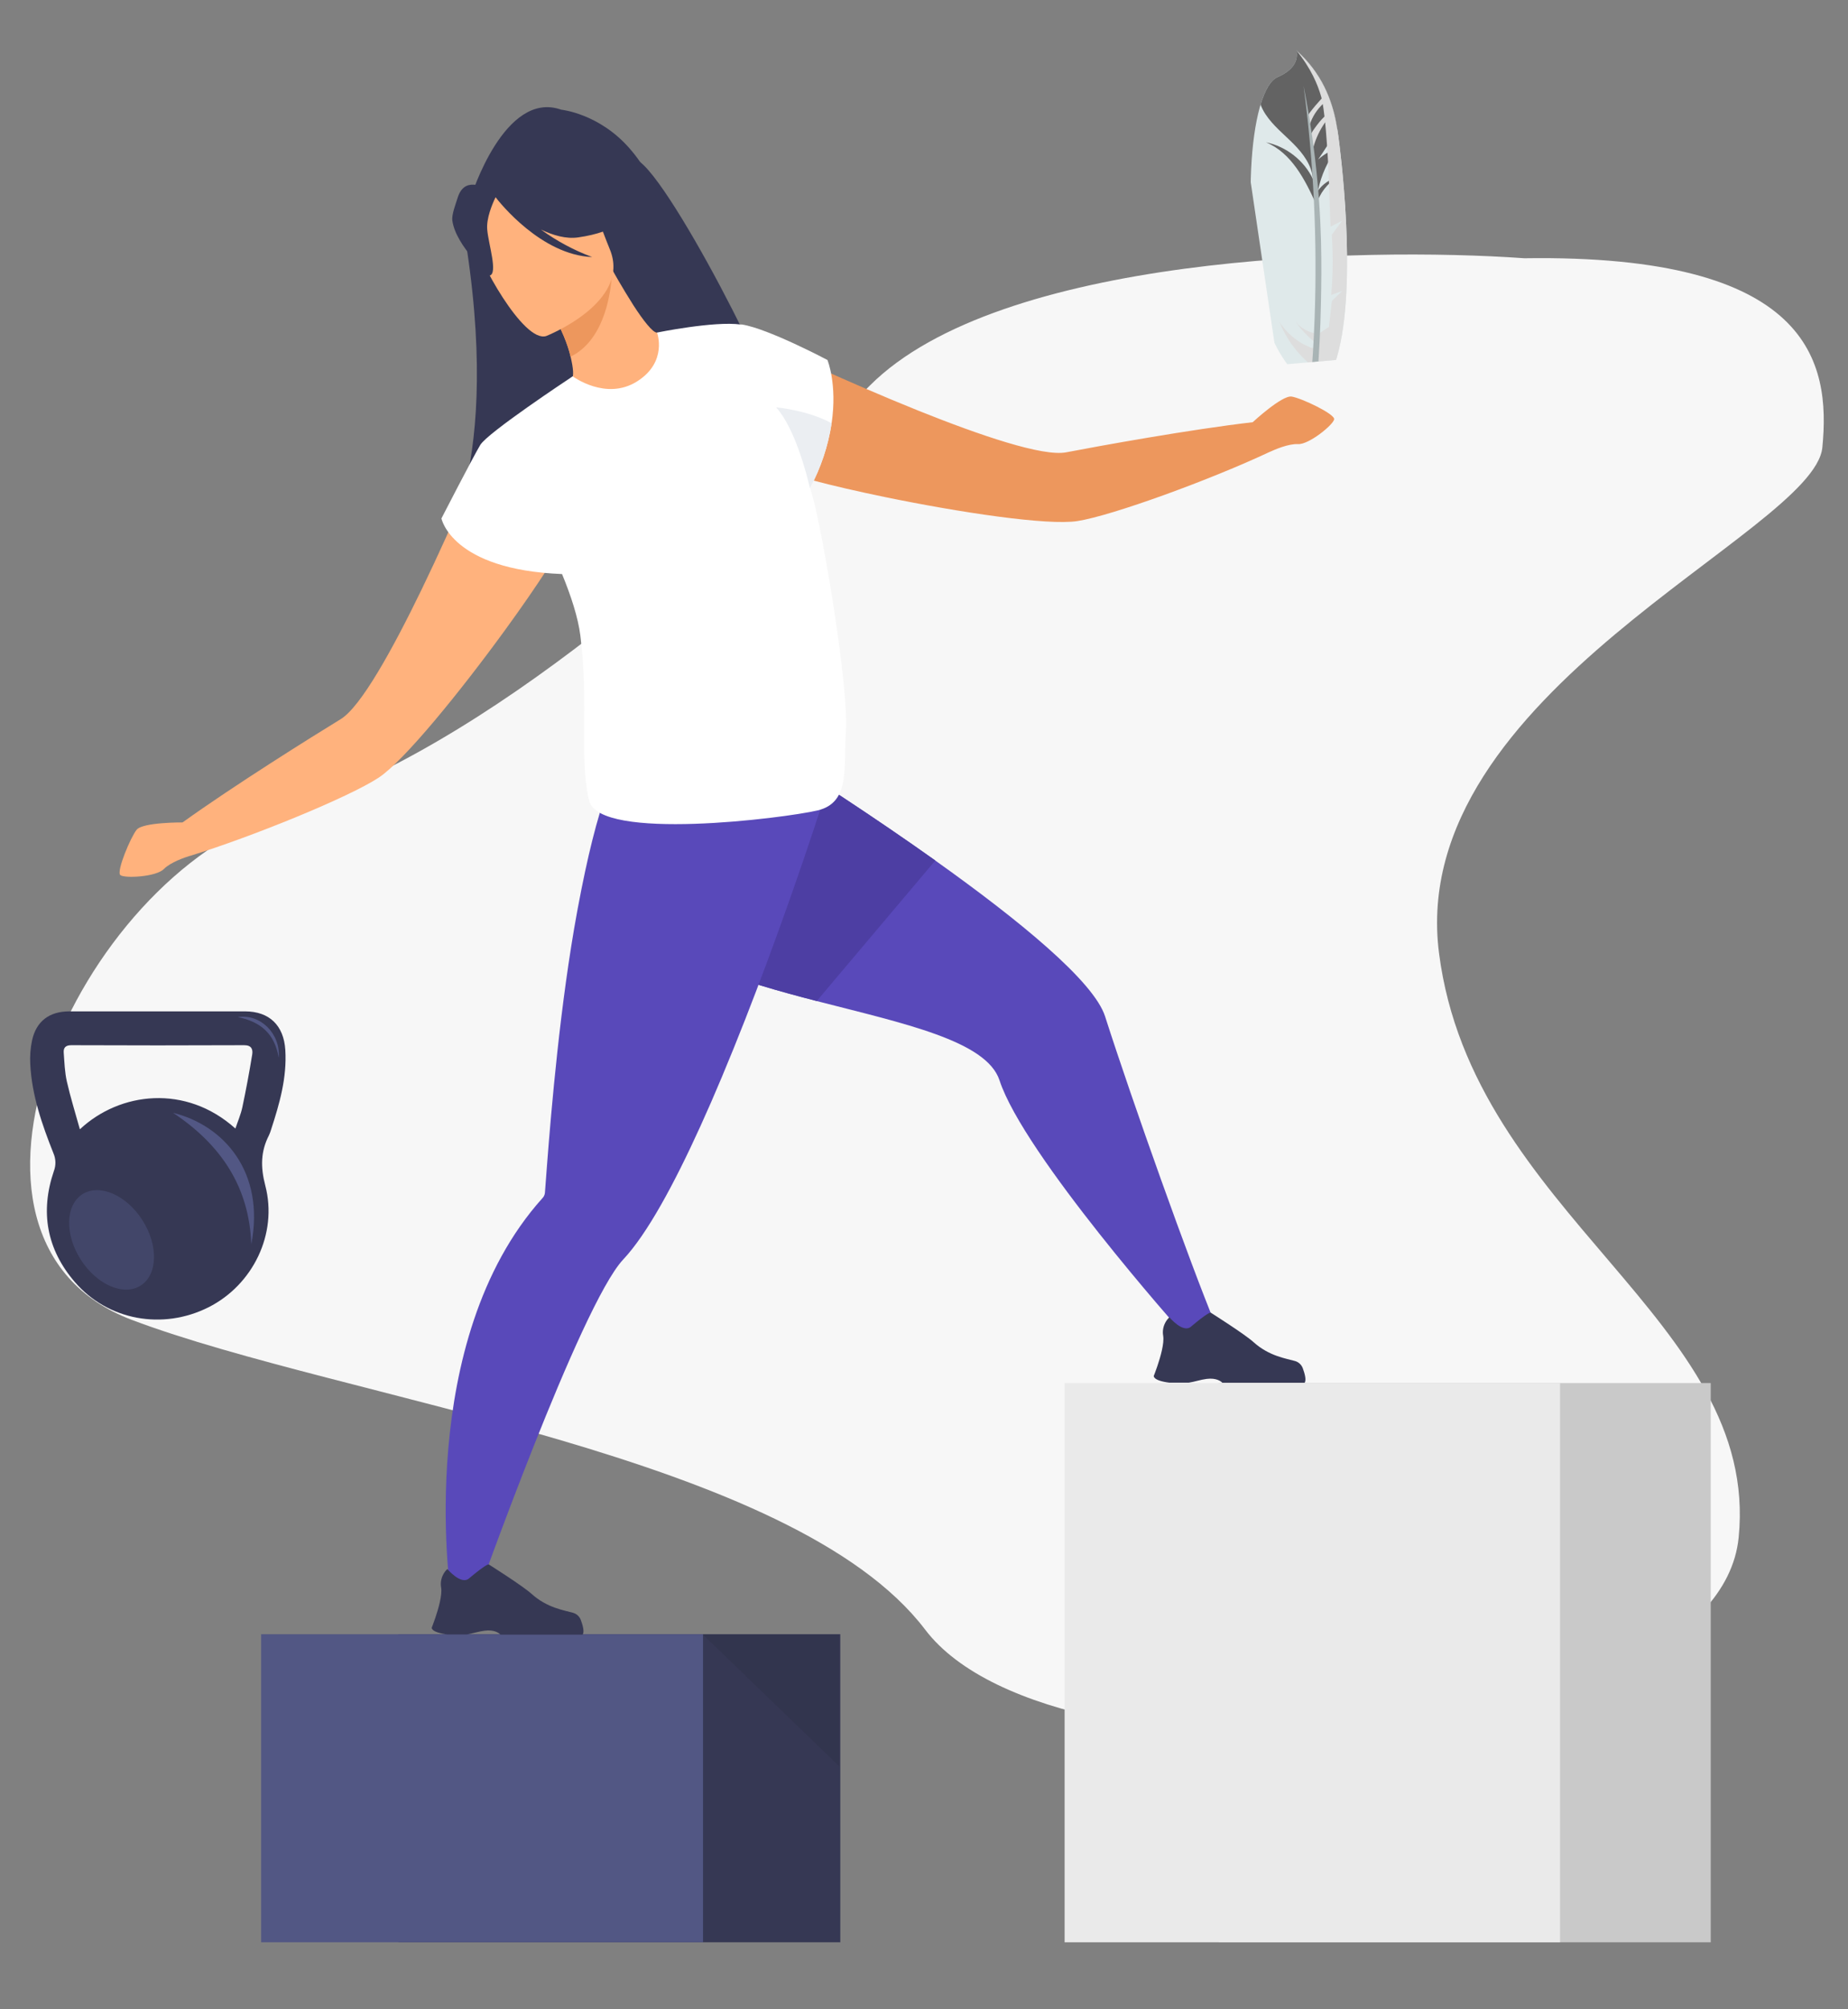 <svg width="552" height="600" viewBox="0 0 552 600" fill="none" xmlns="http://www.w3.org/2000/svg">
<rect x="0" y="0" width="552" height="600" fill="#808080" stroke="none"/>
<path d="M259.838 115.119C298.638 76.319 406.338 73.619 455.338 77.119C540.838 75.829 546.838 108.119 544.338 133.619C541.838 159.119 419.838 206.619 429.838 284.619C439.838 362.619 525.838 394.119 519.338 459.119C512.838 524.119 315.838 538.619 276.338 486.619C236.838 434.619 102.838 418.119 39.338 394.119C-24.162 370.119 22.338 262.619 84.338 242.619C146.338 222.619 211.338 163.619 259.838 115.119Z" fill="#F7F7F7"/>
<g clip-path="url(#clip0_847_18197)">
<path d="M399.751 40.578C400.05 42.714 405.762 84.908 399.31 106.724C397.043 114.375 394.538 115.309 393.445 115.454C392.036 115.651 390.816 114.859 390.027 114.282C382.045 108.409 379.07 98.316 379.07 98.316C370.03 67.149 373.03 27.037 381.5 23.084C382.233 22.742 386.317 21.128 387.206 17.729C387.42 16.861 387.433 15.957 387.243 15.084C388.967 16.604 390.542 18.285 391.945 20.105C397.859 27.789 399.106 35.979 399.751 40.578Z" fill="#DFE9EA"/>
<path d="M391.945 20.105C390.542 18.285 388.967 16.604 387.243 15.084C387.431 15.957 387.416 16.862 387.2 17.729C386.311 21.129 382.227 22.743 381.5 23.084C379.515 24.011 377.833 26.926 376.535 31.244C376.917 32.241 377.404 33.195 377.99 34.089C380.229 37.506 383.51 40.082 386.388 42.983C389.266 45.883 391.882 49.413 392.179 53.486C389.545 47.92 384.184 43.729 378.143 42.489C385.717 45.615 389.842 53.64 393.181 61.109C394.207 57.721 396.426 54.816 399.429 52.93C397.121 53.582 395.098 54.985 393.681 56.916C394.643 52.28 396.632 47.917 399.5 44.145C397.378 44.957 395.419 46.144 393.717 47.648C394.733 46.16 395.752 44.621 396.776 43.029C397.714 41.567 398.614 40.125 399.475 38.701C398.724 33.946 397.124 26.831 391.945 20.105Z" fill="#636363"/>
<g style="mix-blend-mode:multiply">
<path d="M386.912 95.983C388.567 98.305 390.528 100.392 392.742 102.19C392.561 102.429 392.436 102.706 392.379 103C392.322 103.294 392.332 103.597 392.411 103.886C392.047 103.979 391.66 103.847 391.316 103.712C387.592 102.202 384.421 99.59 382.23 96.228C384.389 101.577 387.953 106.247 392.546 109.747L393.846 99.654C393.004 99.59 392.173 99.418 391.376 99.14C389.627 98.515 388.083 97.423 386.912 95.983Z" fill="#DDDDDD"/>
</g>
<g style="mix-blend-mode:multiply">
<path d="M399.75 40.578C399.106 35.979 397.859 27.789 391.945 20.105C390.542 18.285 388.967 16.604 387.243 15.084C391.674 20.475 393.641 25.414 394.603 28.744C394.652 28.913 394.712 29.126 394.782 29.416C393.536 30.785 392.31 32.194 391.206 33.672C389.884 35.44 391.404 36.339 390.932 38.216C391.558 35.743 392.813 33.473 394.576 31.626C394.756 31.439 394.943 31.252 395.109 31.058C395.263 31.951 395.438 33.153 395.624 34.795C395.061 35.345 394.529 35.925 394.03 36.533C393.536 37.136 393.074 37.764 392.614 38.393C390.898 40.731 391.052 41.728 392.192 44.459C392.796 42.02 393.792 39.693 395.142 37.571C395.366 37.217 395.6 36.87 395.818 36.511C396.005 38.388 396.202 40.715 396.4 43.614C396.824 49.821 396.982 54.672 397.034 56.438C397.044 56.528 397.042 56.75 397.05 57.032C397.183 61.793 397.329 65.312 397.442 67.69L400.893 65.931C399.857 67.328 398.825 68.723 397.797 70.118C398.021 73.405 398.136 76.968 398.047 80.774C397.987 83.332 397.843 85.772 397.64 88.079L400.938 86.884L397.84 89.838C397.704 91.039 397.566 92.242 397.426 93.446C397.264 94.844 397.101 96.238 396.936 97.629L393.849 99.659C393.483 104.02 393.118 108.381 392.752 112.741L392.488 112.651C392.323 113.548 392.18 114.449 392.06 115.353C392.511 115.481 392.983 115.515 393.448 115.455C394.54 115.303 397.05 114.376 399.313 106.725C405.762 84.908 400.05 42.714 399.75 40.578Z" fill="#DDDDDD"/>
</g>
<path d="M390.888 136.522L389.273 135.024C390.925 122.691 392.157 109.303 392.676 94.981C393.514 71.819 392.412 48.629 389.382 25.652C390.458 31.068 391.766 38.488 392.813 47.375C394.995 65.916 394.772 80.068 394.567 90.439C394.263 105.859 393.034 121.248 390.888 136.522Z" fill="#A9B4B5"/>
</g>
<g clip-path="url(#clip1_847_18197)">
<path d="M119 580H251L251 488H119L119 580Z" fill="#363854"/>
<path d="M78 580H210L210 488H78L78 580Z" fill="#525784"/>
<path opacity="0.33" d="M209.971 488.125L250.682 527.445V488.125H209.971Z" fill="#2C2F44"/>
<path d="M130.835 165.685C130.835 165.685 150.78 140.315 138.408 67.812L167.589 49.445L179.15 98.777C179.15 98.777 182.335 143.579 183.227 144.52C184.118 145.461 159.829 159.866 159.829 159.866L130.835 165.685Z" fill="#363854"/>
<path d="M228.687 120.596C240.336 132.434 202.984 57.713 191.292 48.467C179.599 39.221 155.803 74.011 155.803 74.011C155.803 74.011 184.928 119.344 185.402 135.069C185.875 150.794 228.687 120.596 228.687 120.596Z" fill="#363854"/>
<path d="M385.812 118.421C382.913 117.979 374.182 126.078 374.182 126.078C355.54 128.234 328.278 133.181 318.468 135.069C311.513 136.408 292.809 130.035 274.534 122.714C252.801 113.991 231.685 103.954 231.685 103.954C219.625 103.331 205.932 125.337 230.383 139.318C234.122 141.455 248.146 145.093 264.294 148.42C286.576 153.012 312.909 156.993 321.859 155.592C332.267 153.966 361.747 143.193 379.255 134.944H379.299L379.492 134.851C380.545 134.365 384.833 132.452 387.694 132.62C390.978 132.813 398.289 126.807 398.514 125.206C398.738 123.605 388.71 118.864 385.812 118.421Z" fill="#ED975D"/>
<path d="M363.044 395.48L352.779 397.567C352.779 397.567 305.804 344.802 298.555 322.603C294.672 310.765 269.885 305.613 243.957 298.928C221.401 293.096 197.998 286.074 186.817 272.368C162.796 242.917 201.906 206.737 201.906 206.737C201.906 206.737 243.49 231.44 279.371 256.966C304.445 274.804 326.739 293.04 330.092 303.519C338.251 328.995 355.534 377.443 363.044 395.48Z" fill="#5949BA"/>
<path d="M349.301 412.887H355.072C357.011 412.582 358.438 412.021 360.42 411.759C363.43 411.367 364.82 412.6 365.094 412.887L365.151 412.943H389.676C390.299 412.065 389.676 410.021 389.121 408.52C388.927 408.016 388.619 407.565 388.221 407.2C387.823 406.836 387.346 406.569 386.828 406.42C384.222 405.666 379.099 404.999 374.4 400.75C371.757 398.364 361.642 391.972 361.642 391.972H361.592C361.367 391.972 360.308 392.302 355.708 396.19C353.334 398.177 349.301 393.361 349.301 393.361C348.745 393.869 348.294 394.481 347.973 395.162C347.405 396.32 347.219 397.629 347.444 398.9C347.811 401.105 346.633 405.211 345.686 407.99C345.119 409.672 344.633 410.862 344.633 410.862C344.633 410.862 344.315 412.264 349.301 412.887Z" fill="#363854"/>
<path d="M279.377 256.954L243.97 298.915C221.414 293.084 198.01 286.062 186.829 272.355C162.809 242.904 201.918 206.725 201.918 206.725C201.918 206.725 243.496 231.428 279.377 256.954Z" fill="#4D3EA3"/>
<path d="M247.198 235.041C247.198 235.041 244.344 244.038 239.719 257.577C233.842 274.698 225.091 299.071 215.593 321.675C213.511 326.659 211.386 331.525 209.248 336.229C201.351 353.624 193.267 368.533 186.15 376.103C173.367 389.729 142.278 477.309 142.278 477.309L134.531 475.166C134.531 475.166 123.736 400.402 161.992 357.823C162.419 357.397 162.691 356.84 162.765 356.241C163.276 349.942 165.096 321.731 169.054 293.146C170.032 286.137 171.129 279.103 172.369 272.368C172.444 271.938 172.532 271.508 172.606 271.084C178.428 239.932 184 226.082 191.192 219.11L244.082 234.163L247.198 235.041Z" fill="#5949BA"/>
<path d="M133.652 488.063H139.424C141.362 487.758 142.789 487.197 144.771 486.941C147.782 486.543 149.172 487.783 149.446 488.063L149.502 488.119H174.027C174.651 487.241 174.027 485.203 173.473 483.702C173.279 483.197 172.97 482.745 172.57 482.381C172.171 482.016 171.693 481.75 171.173 481.602C168.574 480.848 163.444 480.175 158.751 475.926C156.109 473.54 145.993 467.154 145.993 467.154H145.937C145.719 467.154 144.69 467.484 140.06 471.366C137.679 473.365 133.628 468.537 133.628 468.537C133.072 469.045 132.621 469.656 132.3 470.338C131.73 471.496 131.545 472.805 131.77 474.076C132.138 476.288 130.954 480.393 130.013 483.166C129.439 484.848 128.959 486.044 128.959 486.044C128.959 486.044 128.666 487.44 133.652 488.063Z" fill="#363854"/>
<path d="M144.99 133.331C144.99 133.331 136.139 154.975 125.936 176.04C117.354 193.747 107.818 211.048 101.773 214.743C93.246 219.952 69.756 234.637 54.523 245.59C54.523 245.59 42.631 245.502 40.811 247.776C38.991 250.05 34.703 260.274 35.944 261.309C37.184 262.343 46.645 261.863 48.939 259.508C50.946 257.458 55.402 255.982 56.511 255.639L56.717 255.577H56.767C75.278 249.882 104.315 238.02 113.11 232.219C120.676 227.235 137.461 206.562 150.842 188.17C160.54 174.844 168.462 162.707 169.783 158.62C178.428 131.811 153.491 124.764 144.99 133.331Z" fill="#FFB27D"/>
<path d="M188.101 44.373C189.238 45.674 190.297 47.041 191.273 48.467C192.625 50.431 193.746 52.545 194.614 54.766C199.363 66.977 194.583 78.572 189.004 77.968C184.81 77.513 184.691 84.572 184.691 84.572L140.72 58.672C140.72 58.672 150.692 26.717 167.658 32.76C167.658 32.76 178.97 33.869 188.101 44.373Z" fill="#363854"/>
<path d="M194.071 115.518C183.987 120.272 170.593 113.425 170.668 113.35C171.534 112.484 171.229 109.898 170.437 106.497C169.646 102.97 167.77 98.142 164.311 92.379C163.588 91.132 162.871 89.93 162.005 88.64L163.158 88.204L182.759 80.354C182.759 80.354 185.932 86.042 189.247 91.232C192.052 95.556 195.006 99.444 196.309 99.332C196.378 99.232 209.348 108.166 194.071 115.518Z" fill="#FFB27D"/>
<path d="M182.759 82.304C182.267 89.32 179.874 101.899 170.425 106.509C169.633 102.983 167.757 98.154 164.298 92.391L182.759 82.304Z" fill="#ED975D"/>
<path d="M163.164 100.341C163.164 100.341 188.68 90.291 182.173 74.498C175.666 58.704 174.576 46.779 158.009 52.56C141.443 58.342 140.776 65.644 141.667 71.432C142.559 77.22 156.358 102.553 163.164 100.341Z" fill="#FFB27D"/>
<path d="M172.681 70.896C184.467 69.233 187.876 64.473 187.876 64.473C180.718 62.038 174.629 57.193 170.649 50.766C170.649 50.766 157.405 46.299 147.589 53.763C146.962 54.574 146.535 55.522 146.342 56.529C144.092 55.794 138.645 52.722 136.694 59.077C136.133 60.903 134.868 64.062 135.117 65.875C136.177 73.532 146.255 82.31 146.255 82.31C148.785 81.594 145.931 73.089 145.532 68.547C145.239 65.202 147.04 60.928 148.025 58.897C149.271 60.517 161.699 76.136 176.876 76.759C171.42 74.727 166.268 71.96 161.562 68.535C165.221 70.292 169.085 71.407 172.681 70.896Z" fill="#363854"/>
<path d="M242.661 148.047C242.443 147.287 242.212 146.495 241.969 145.685C245.2 139.661 247.378 133.129 248.407 126.371C250.14 114.702 247.161 107.499 247.161 107.499C247.161 107.499 229.454 98.117 221.645 96.908C221.611 96.903 221.578 96.903 221.545 96.908C221.441 96.901 221.337 96.901 221.233 96.908C213.343 95.817 196.259 99.306 196.259 99.306C196.259 99.306 199.556 108.073 190.257 113.917C180.958 119.761 171.048 112.372 171.048 112.372C170.749 112.571 170.425 112.795 170.101 113.026C170.101 113.026 145.656 129.194 143.456 132.87C141.256 136.545 131.857 154.807 131.857 154.807C131.857 154.807 134.837 170.133 167.882 171.417C170.593 178.002 172.675 184.426 173.354 189.784C175.978 210.581 172.93 226.992 175.991 239.135C179.051 251.278 234.178 244.349 244.163 242.013C254.148 239.677 251.898 229.023 252.664 218.668C253.63 205.659 245.908 159.523 242.661 148.047Z" fill="white"/>
<path d="M248.407 126.39C247.373 133.174 245.18 139.73 241.925 145.773C241.059 141.953 237.525 127.979 231.835 121.636C231.835 121.636 241.421 122.502 248.407 126.39Z" fill="#EBEEF2"/>
<path d="M511 413H364V580H511V413Z" fill="#C9C9C9"/>
<path d="M466 413H318V580H466V413Z" fill="#EAEAEA"/>
<path d="M80.775 305.212L75.365 302.738H71.002V305.212L74.517 307.81L78.65 310.645L81.485 314.657L83.268 318.084H84.203V314.19L81.485 305.922L80.775 305.212Z" fill="#525784"/>
<path d="M74.636 343.934L59.877 332.295L50.428 331.068L48.54 338.974L60.7 346.177L66.371 357.036L73.221 371.578L75.864 372.5L78.65 364.83L76.643 348.021L74.636 343.934Z" fill="#525784"/>
<path d="M47.262 302.009H73.196C80.438 302.009 84.764 306.184 85.225 313.542C85.736 321.822 83.492 329.597 80.968 337.329C80.803 337.901 80.595 338.459 80.345 338.999C77.852 343.852 77.802 348.507 79.235 353.989C83.031 368.487 75.496 383.702 62.289 390.368C48.577 397.259 32.229 394.287 22.369 382.848C13.949 373.073 11.942 361.883 16.087 349.709C16.743 347.997 16.703 346.096 15.974 344.413C12.553 335.803 9.505 327.087 9.037 317.747C8.908 315.374 9.091 312.995 9.58 310.67C10.826 304.956 14.734 302.022 20.661 302.009C29.507 301.997 38.374 301.997 47.262 302.009ZM70.323 336.98C71.046 334.812 71.937 332.769 72.392 330.632C73.497 325.415 74.478 320.171 75.334 314.9C75.583 313.361 75.141 312.096 72.928 312.109C55.722 312.184 38.514 312.184 21.303 312.109C19.608 312.109 18.922 312.85 19.035 314.333C19.246 317.211 19.334 320.146 19.969 322.95C21.041 327.672 22.494 332.295 23.859 337.23C35.8 326.034 55.526 323.716 70.292 336.98H70.323ZM51.693 332.295C66.091 341.896 74.449 354.475 75.059 371.578C79.254 349.933 66.795 336.002 51.662 332.295H51.693ZM83.268 315.766C83.779 308.632 77.777 302.682 71.033 303.716C77.877 305.106 82.028 308.695 83.237 315.766H83.268Z" fill="#363854"/>
<path opacity="0.46" d="M42.027 383.88C47.117 380.634 47.348 371.898 42.543 364.367C37.738 356.836 29.716 353.361 24.625 356.607C19.535 359.852 19.304 368.589 24.109 376.12C28.914 383.651 36.936 387.125 42.027 383.88Z" fill="#525784"/>
</g>
<defs>
<clipPath id="clip0_847_18197">
<rect width="28.895" height="93.517" fill="white" transform="matrix(0.996 -0.087 0.146 0.989 368 16.514)"/>
</clipPath>
<clipPath id="clip1_847_18197">
<rect width="502" height="552" fill="white" transform="translate(9 28)"/>
</clipPath>
</defs>
</svg>
